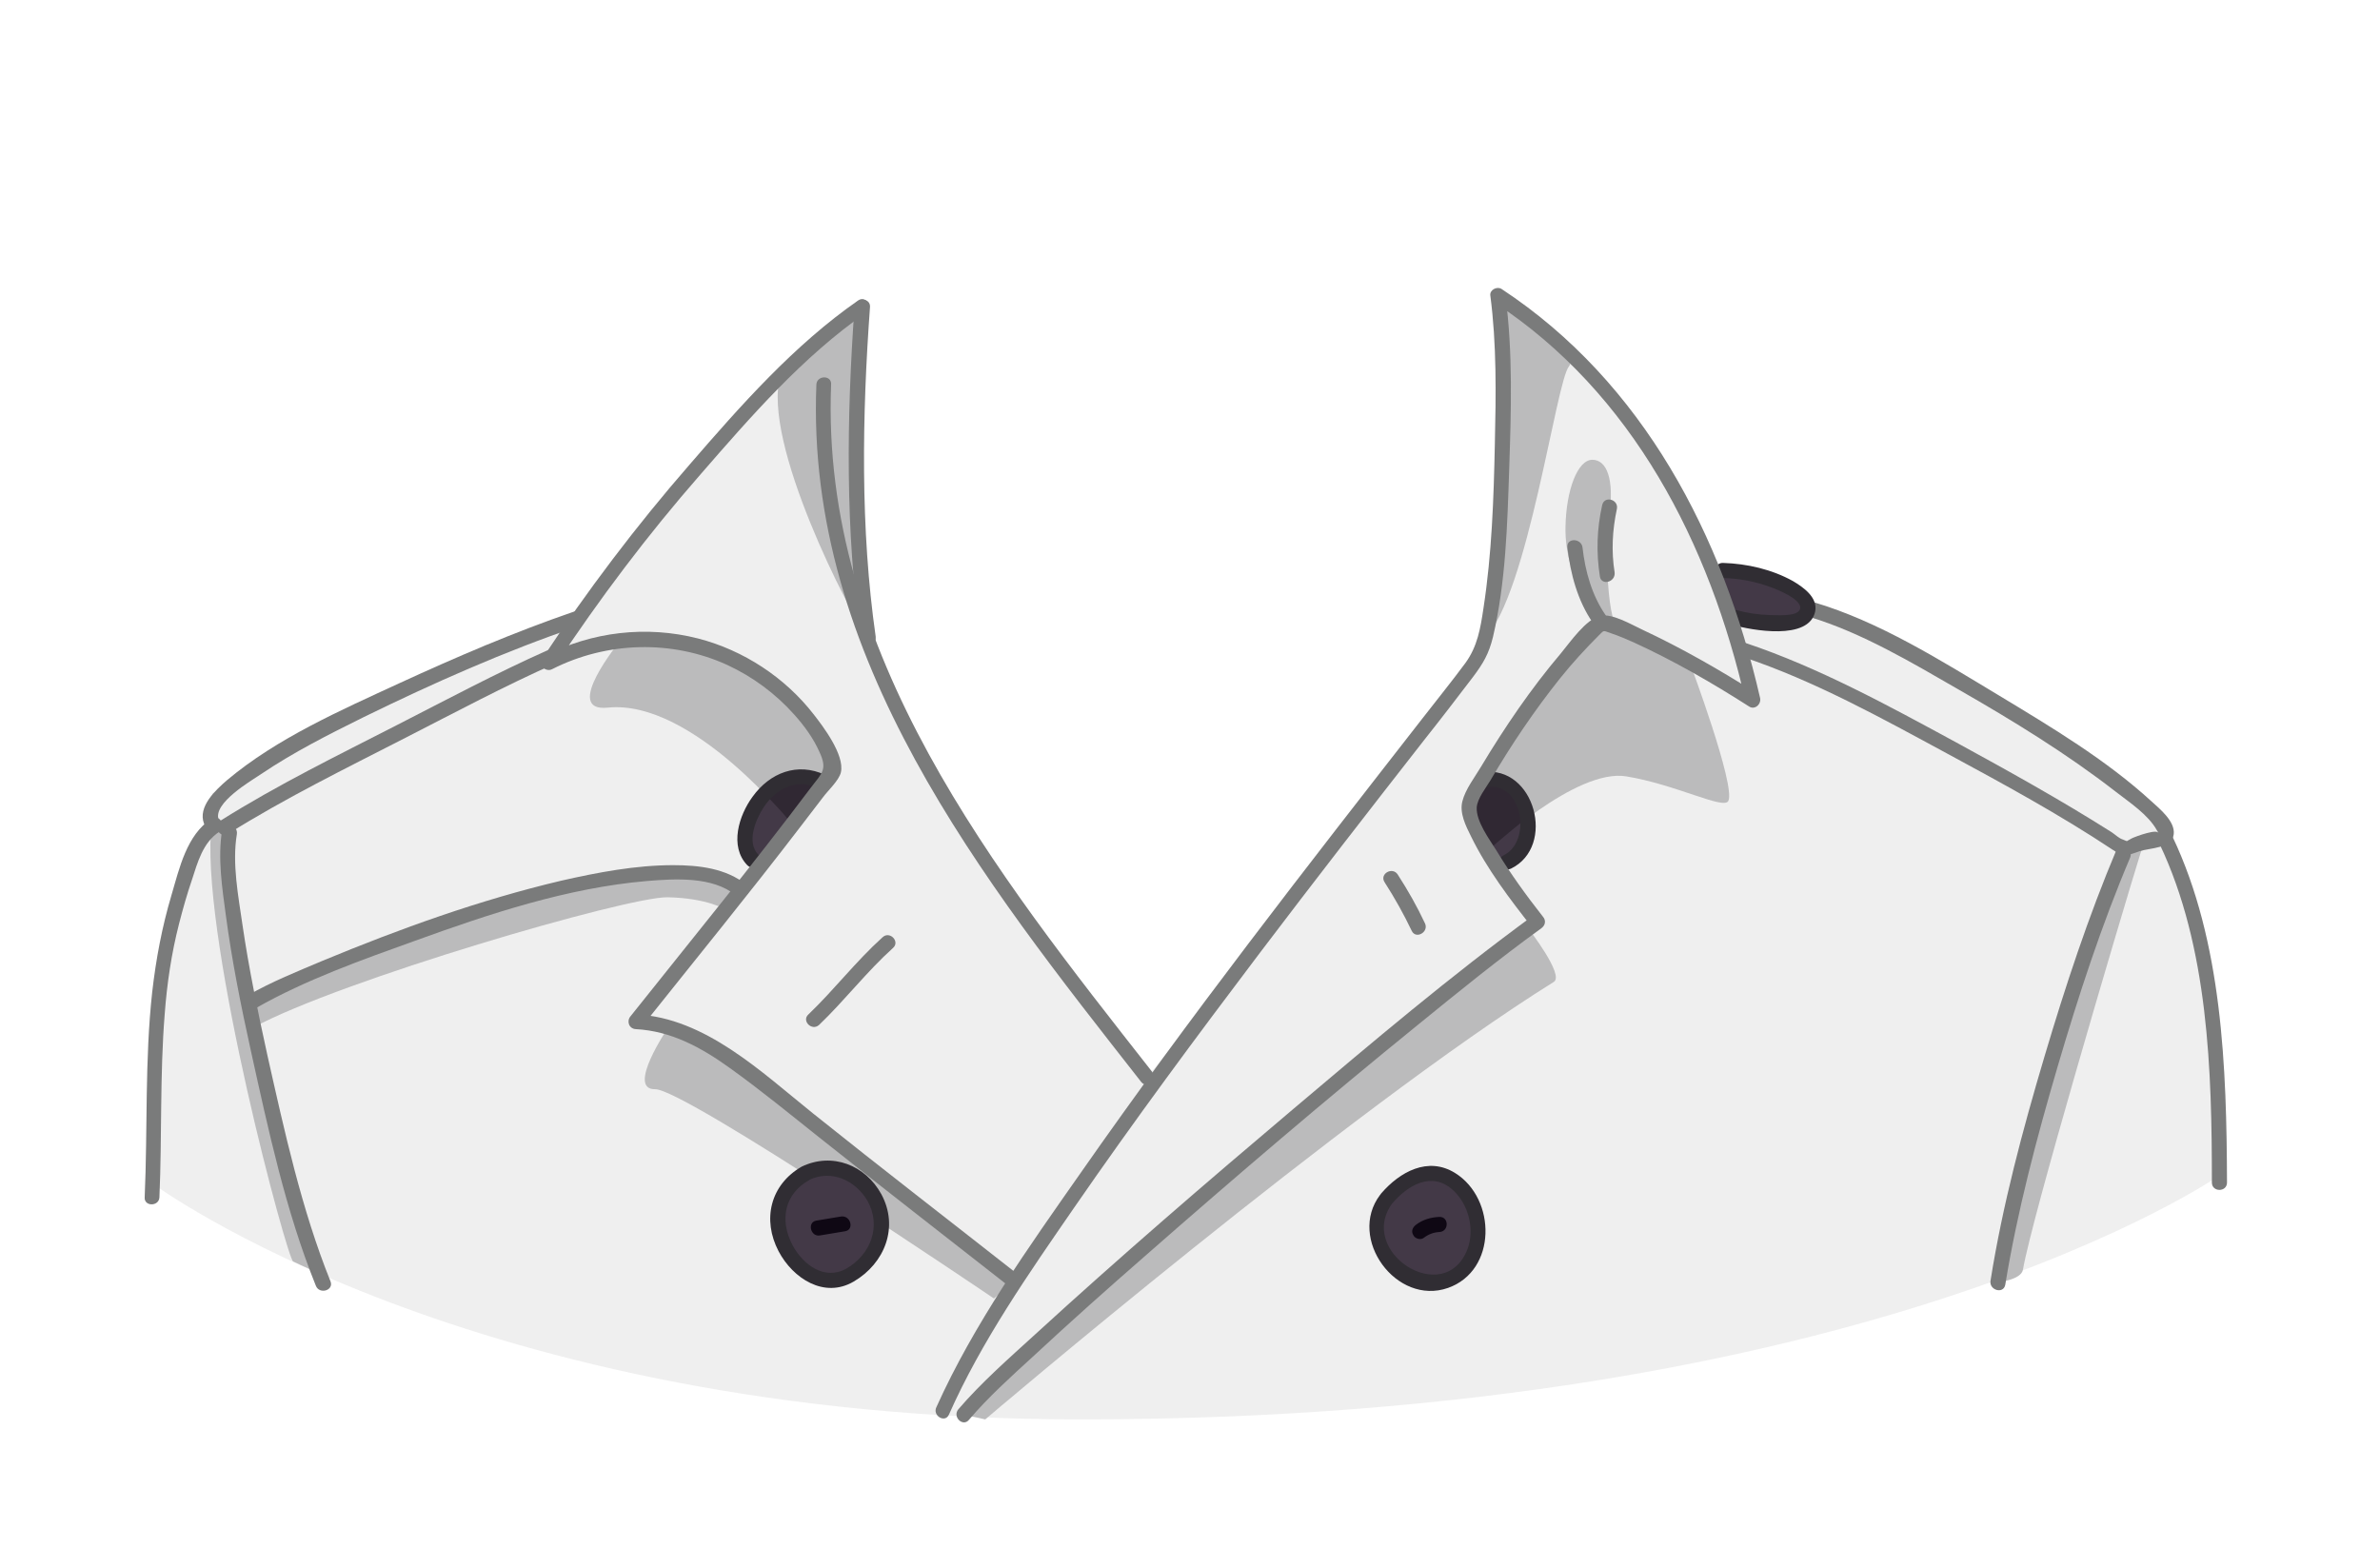 <?xml version="1.0" encoding="utf-8"?>
<!-- Generator: Adobe Illustrator 19.2.0, SVG Export Plug-In . SVG Version: 6.00 Build 0)  -->
<svg version="1.1" id="Layer_1" xmlns="http://www.w3.org/2000/svg" xmlns:xlink="http://www.w3.org/1999/xlink" x="0px" y="0px"
	 viewBox="0 0 630 410" style="enable-background:new 0 0 630 410;" xml:space="preserve">
<style type="text/css">
	.st0{fill:#efefef;}
	.st1{fill:#bbbbbc;}
	.st2{fill:#433947;}
	.st3{fill:#302833;}
	.st4{fill:#302D33;}
	.st5{fill:#7a7b7b;}
	.st6{fill:#0F0814;}
</style>
<g>
	<g>
		<path class="st0" d="M40.3,313.2c0.2-2,0-25.3,0-25.3s3.8-37.3,4-38.5s5.6-20.1,6.3-21.8c0.7-1.7,5.5-10.1,5.5-10.1V210l20.6-12.1
			l27.5-14.1l24.1-13l24.2-7l9-11.5l23.7-29.2l28.4-31.9l13.6-9.2l0.9,4.2l-0.9,20.5l0.9,57.1l7.1,18.7l32.7,55.6l18.4,24.6
			l17.4,22.3l17.8-21.5l24-31.1l24.7-30.6l18.4-22.6l5.7-13.2L398,140v-15V95l-1.5-16.7l9.3,5l20.3,21l13.2,18.1l9.6,17.8l4.7,10.9
			l18.7,3.3l7.5,6.9l6.4,2.3l33,16.8l20.7,12.6l20.6,12l10.8,11.5l2.2,6l6.1,16.1c0,0,2.6,10.4,2.8,11.2c0.1,0.7,3.3,20.8,3.3,20.8
			l2,40.4c0,0-92.3,64.7-301.7,64.7C124.2,375.7,40.3,313.2,40.3,313.2z"/>
	</g>
	<g>
		<path class="st1" d="M260.8,375.7c0,0,96.3-82,150.5-115.8c2.9-1.8-6.8-14.2-6.8-14.2l-64.6,52.4L281,349.3l-26.1,25.1
			L260.8,375.7z"/>
		<path class="st1" d="M394.5,224.7c0,0,22.7-21.4,36-19.2c13.3,2.2,25.8,8.9,27,6.5c2-4-10.2-36.6-10.2-36.6L423.7,165l-8.4,9.6
			l-16.9,21.6l-9.7,16.8L394.5,224.7z"/>
		<path class="st1" d="M263.1,343.7c0,0-82-55.6-89.7-55.4c-7.7,0.1,3.4-16.2,3.4-16.2l11.3,5.1l22.5,16.6l38.9,29l18.9,16.4
			L263.1,343.7z"/>
		<path class="st1" d="M209.8,218.4c0,0-26.4-33.4-48.9-31.1c-12.3,1.3,3.2-17.6,3.2-17.6l19.1,1l19.2,7.4l13,14.4l5.1,10.6
			L209.8,218.4z"/>
		<path class="st1" d="M61,220v23l5.9,26l9,40l8.5,28c0,0-5.2-2.3-6.8-3.1c-1.6-0.8-23.7-82.8-21.8-113.4C56.1,215.7,61,220,61,220z
			"/>
		<path class="st1" d="M562,225.8l-16.6,44l-13.3,52.3l-3.3,17.3c0,0,6.3-0.6,6.7-3.4c2.3-13.4,24.3-88.1,31.6-111.8
			C567.9,221.8,562,225.8,562,225.8z"/>
		<path class="st1" d="M194.8,234.7l-7-3.7h-11.1l-25.9,3.6l-44,13.4L66,265.8c0,0-0.4,6.9,1,6.2c23-12.5,99.1-34.7,109.7-34.5
			s15.5,3.3,15.5,3.3L194.8,234.7z"/>
		<path class="st1" d="M206.6,99.3c-5.2,17.6,18.5,63.3,23.1,69.6c4.6,6.3-2.7-19.2-2.7-19.2V117l1.4-35.7l-4.4,2.9
			C224,84.2,208.2,93.8,206.6,99.3z"/>
		<path class="st1" d="M415.3,97c3.4-4-16.5-18.7-16.5-18.7l-2.3,15.1l0.3,44.6L393,169C404.5,157.3,411.9,101,415.3,97z"/>
		<path class="st1" d="M423.7,165c0,0-9.7-11.4-9.3-25.7c0.2-9.6,3.2-17.6,7.1-17.6c3.9,0,5.8,5.3,4.5,14.5
			c-1.2,9.2-0.7,29.6,3.1,31.2S423.7,165,423.7,165z"/>
	</g>
	<g>
		<path class="st2" d="M199.6,227.8c-3.8-3.9-0.8-11,1.8-14.7c3.5-5.1,9.1-8.4,15.1-6.5c-0.2,0.2-0.3,0.4-0.5,0.6
			c-5.3,7-10.7,14-16.2,21C199.8,228,199.8,227.9,199.6,227.8z"/>
		<path class="st3" d="M216.6,206.6c-5.1-1.7-9.9,0.5-13.4,4.3c2.5,2.6,4.4,4.7,5.5,6.1c2.5-3.2,5-6.5,7.5-9.8
			C216.2,207,216.4,206.8,216.6,206.6z"/>
		<g>
			<path class="st4" d="M200.7,226.2c-3.2-3.4-0.6-9.4,1.5-12.6c3.2-4.8,8.6-7.7,14.2-5c2.3,1.1,4.3-2.4,2-3.5
				c-7.3-3.4-14.6-0.6-19.2,5.8c-3.6,4.9-6.2,13.1-1.4,18.1C199.7,230.9,202.5,228.1,200.7,226.2L200.7,226.2z"/>
		</g>
		<g>
			<path class="st5" d="M227.2,79.5c-17,11.8-31.1,27.8-44.6,43.4c-14.2,16.3-27.2,33.5-39.1,51.5c-1.2,1.8,1.1,3.6,2.7,2.7
				c14.4-7.3,31.6-7.8,46.3-1.1c6.7,3.1,12.8,7.6,17.7,13.1c2.7,3,5.1,6.3,6.7,9.9c2.2,4.7,0.7,5.6-2.2,9.4
				c-15.5,20.6-31.8,40.5-47.8,60.6c-1.1,1.3-0.4,3.3,1.4,3.4c9.4,0.5,17.4,4.9,24.9,10.3c8.1,5.8,15.9,12.2,23.7,18.4
				c16.6,13.2,33.4,26.2,50.1,39.3c2,1.6,4.9-1.2,2.8-2.8c-18.2-14.3-36.5-28.4-54.6-42.9c-13.6-10.9-28.5-25.3-46.8-26.2
				c0.5,1.1,0.9,2.3,1.4,3.4c14.1-17.7,28.4-35.2,42.1-53.1c2-2.6,3.9-5.1,5.9-7.7c1.3-1.8,4.3-4.5,4.8-6.7c1-4.6-4.7-12.1-7.2-15.3
				c-7.6-9.8-18.6-17-30.6-20.1c-13.7-3.5-28.1-1.8-40.6,4.6c0.9,0.9,1.8,1.8,2.7,2.7c11.7-17.7,24.5-34.7,38.5-50.7
				c13.3-15.3,27.1-31.2,43.8-42.8C231.3,81.5,229.3,78.1,227.2,79.5L227.2,79.5z"/>
		</g>
		<g>
			<path class="st5" d="M461.4,173.9c18.9,6.3,36.7,16.2,54.1,25.6c14.8,8,29.7,16.1,43.7,25.4c3,2,3.5,1.7,7.2,0.4
				c2.7-0.9,8.6-0.7,9-4.5c0.4-3.4-3.7-6.7-5.9-8.7c-12-11-26.6-19.7-40.5-28.1c-15.3-9.2-31.6-19.5-48.9-24.6
				c-2.5-0.7-3.5,3.1-1.1,3.9c13.9,4.2,27.1,12.1,39.6,19.3c14.3,8.2,28.5,16.9,41.5,27c3.6,2.8,8.5,6,10.8,10.1
				c0.2,0.4,0.5,0.7,0.4,1c0.3-1.6-6,0.7-7,1.2c-1.8,0.9-0.8,0.9-2.4,0.3c-1-0.3-2-1.3-2.9-1.9c-13.4-8.5-27.3-16.2-41.2-23.8
				c-17.9-9.7-36.3-19.8-55.7-26.3C460,169.2,459,173.1,461.4,173.9L461.4,173.9z"/>
		</g>
		<path class="st2" d="M403.4,212.8c-1.1-2.6-3-5.1-5.7-6.1c-4.4-1.6-6.7,1.1-8.8,4.8c-0.9,1.6,0.7,3.5,0.5,5.4
			c-0.2,1.9,0.8,4,1.7,5.7c0.5,0.9,0.3,1.7,1,2.4c3.5,3.5,5.6,5.6,9.4,1.5C404.9,222.9,405.2,217.3,403.4,212.8z"/>
		<path class="st3" d="M404.3,216.5c-0.2-1.3-0.5-2.6-1-3.8c-1.1-2.6-3-5.1-5.7-6.1c-2.5-0.9-4.3-0.5-5.8,0.8l-3.2,5.5l5.7,11.7
			C394.5,224.7,398.6,220.8,404.3,216.5z"/>
		<path class="st2" d="M478.4,162.2c-1.1,2.3-7.7,1.7-9.7,1.6c-3.5-0.1-7.1-0.6-10.5-1.6c-0.2,0-0.3-0.1-0.4-0.1
			c-1.2-3.4-2.4-6.8-3.7-10.1c5.1,0.1,10.1,1.1,14.9,2.9C471.1,155.7,479.9,159.1,478.4,162.2z"/>
		<g>
			<path class="st4" d="M400,229.9c12-5.9,6.2-27.4-7.4-25.5c-2.5,0.4-1.5,4.2,1.1,3.9c9.3-1.3,11.9,14.4,4.3,18.1
				C395.7,227.6,397.7,231,400,229.9L400,229.9z"/>
		</g>
		<g>
			<path class="st4" d="M458.6,165.4c5,1.4,20.3,4.3,21.9-3.6c0.7-3.7-3.2-6.4-5.9-8c-5.6-3.1-12.1-4.6-18.5-4.8
				c-2.6-0.1-2.6,3.9,0,4c4.3,0.1,8.5,0.9,12.6,2.4c1.6,0.6,8.9,3.4,7.7,6c-0.9,1.9-6.4,1.4-8,1.4c-2.9-0.1-5.8-0.5-8.7-1.3
				C457.2,160.9,456.1,164.7,458.6,165.4L458.6,165.4z"/>
		</g>
		<g>
			<path class="st5" d="M226.2,81.3c-2.1,29.1-2.5,59.4,1.7,88.3c0.4,2.5,4.2,1.5,3.9-1.1c-4.1-28.5-3.6-58.5-1.5-87.3
				C230.4,78.7,226.4,78.7,226.2,81.3L226.2,81.3z"/>
		</g>
		<g>
			<path class="st5" d="M216.1,101.8c-2.9,72.3,43.9,130.9,86,184.6c1.6,2,4.4-0.8,2.8-2.8c-41.5-52.9-87.7-110.6-84.9-181.8
				C220.2,99.2,216.2,99.3,216.1,101.8L216.1,101.8z"/>
		</g>
		<g>
			<path class="st5" d="M251.2,374.4c8.6-19.4,21.1-37.3,33.1-54.7c15.8-22.9,32.4-45.3,49.2-67.5c14.4-19,29-37.8,43.7-56.6
				c4.3-5.4,8.5-10.9,12.7-16.4c2.7-3.6,4.2-6.1,5.3-10.6c3.4-14.5,3.8-29.8,4.3-44.6c0.5-15.1,1-30.7-1-45.7c-1,0.6-2,1.2-3,1.7
				c36.7,24,57.1,64,66.6,105.8c1-0.8,2-1.5,2.9-2.3c-9.8-6.2-19.9-12-30.4-16.9c-2.8-1.3-7.8-4.3-11-3.6c-3.8,0.9-8,7-10.4,9.9
				c-7.9,9.3-14.9,19.6-21.2,30.1c-1.6,2.7-4.1,5.9-4.9,9.1c-0.8,3.1,0.9,6.5,2.3,9.3c4.2,8.6,10.2,16.5,16.1,24
				c0.1-1,0.3-2.1,0.4-3.1c-21.9,16-42.7,33.6-63.4,51.1c-23.2,19.6-46.2,39.4-68.6,59.9c-6.9,6.3-14.1,12.6-20.2,19.7
				c-1.7,2,1.2,4.8,2.8,2.8c5.1-6,11.1-11.4,16.9-16.7c9.9-9.2,19.9-18.1,30.1-27c23.6-20.7,47.5-41.1,71.9-60.9
				c10.7-8.7,21.4-17.4,32.6-25.5c1.1-0.8,1.3-2.1,0.4-3.1c-4.4-5.6-8.6-11.4-12.3-17.5c-1.8-2.9-5.4-7.7-5.2-11.4
				c0.2-2.4,2.4-5.1,3.6-7.1c5.5-9.4,11.7-18.6,18.5-27.1c3.2-4,6.7-7.8,10.3-11.4c1.4-1.4,1-1.2,3.1-0.5c2.1,0.7,4.2,1.6,6.2,2.5
				c10.5,4.8,20.7,10.7,30.4,16.9c1.5,1,3.3-0.6,2.9-2.3c-9.8-42.8-30.9-83.5-68.4-108.2c-1.2-0.8-3.2,0.2-3,1.7
				c1.7,12.9,1.5,26.2,1.2,39.3c-0.3,14.5-0.8,29.1-3,43.4c-0.8,5.4-1.6,10.2-4.8,14.6c-3.7,5-7.6,9.8-11.4,14.7
				c-30.8,39.5-61.7,79.1-90.4,120.2c-13.8,19.7-28.3,40-38.2,62C246.7,374.7,250.2,376.8,251.2,374.4L251.2,374.4z"/>
		</g>
		<g>
			<path class="st5" d="M60.4,220.7c15-9.4,31.1-17.3,46.9-25.4c13.1-6.7,26.2-13.7,39.7-19.7c2.3-1,0.3-4.5-2-3.5
				c-13.5,6-26.6,13-39.7,19.7c-15.8,8.1-31.8,15.9-46.9,25.4C56.2,218.6,58.2,222.1,60.4,220.7L60.4,220.7z"/>
		</g>
		<g>
			<path class="st5" d="M58.8,219.7c-1.2,7.4,0,15.3,1,22.7c1.6,12,4,23.9,6.6,35.7c4.6,20.8,9.2,42.4,17.2,62.2
				c0.9,2.4,4.8,1.3,3.9-1.1c-7.7-19.1-12.2-39.8-16.7-59.8c-2.5-11.4-4.9-22.9-6.6-34.5c-1.1-7.7-2.8-16.3-1.5-24.1
				C63.1,218.3,59.2,217.2,58.8,219.7L58.8,219.7z"/>
		</g>
		<g>
			<path class="st5" d="M67.8,266.8c13.2-7.5,27.9-12.7,42.1-17.8c19.6-7.1,40.3-14,61.3-15.8c7.4-0.6,17.4-1.3,23.6,3.8
				c2,1.6,4.8-1.2,2.8-2.8c-5.4-4.4-12.7-5.2-19.4-5.2c-9.9,0-19.9,1.9-29.6,4.1c-21.6,5.1-42.7,12.7-63.2,21.2
				c-6.6,2.8-13.4,5.5-19.7,9.1C63.5,264.6,65.5,268.1,67.8,266.8L67.8,266.8z"/>
		</g>
		<g>
			<path class="st5" d="M216.8,271.3c6.8-6.5,12.6-14.1,19.6-20.4c1.9-1.7-0.9-4.6-2.8-2.8c-7,6.3-12.8,13.9-19.6,20.4
				C212.1,270.2,214.9,273,216.8,271.3L216.8,271.3z"/>
		</g>
		<g>
			<path class="st5" d="M366.5,233.5c2.7,4.2,5.1,8.5,7.2,12.9c1.1,2.3,4.6,0.3,3.5-2c-2.1-4.5-4.5-8.7-7.2-12.9
				C368.6,229.3,365.1,231.3,366.5,233.5L366.5,233.5z"/>
		</g>
		<g>
			<path class="st5" d="M425,162.8c-3.6-5.2-5.4-11.6-6.1-17.9c-0.3-2.5-4.3-2.6-4,0c0.8,7,2.7,14.1,6.7,19.9
				C423,166.9,426.4,164.9,425,162.8L425,162.8z"/>
		</g>
		<g>
			<path class="st5" d="M424.1,133.7c-1.4,6.3-1.6,12.5-0.6,18.9c0.4,2.5,4.2,1.5,3.9-1.1c-0.9-5.6-0.6-11.2,0.6-16.8
				C428.5,132.2,424.7,131.1,424.1,133.7L424.1,133.7z"/>
		</g>
		<g>
			<path class="st5" d="M560.3,224.8c-7.5,17.8-13.6,36.3-19.1,54.8c-5.8,19.5-11.1,39.3-14.3,59.4c-0.4,2.5,3.4,3.6,3.9,1.1
				c3.2-19.6,8.3-38.8,13.9-57.9c5.5-18.7,11.6-37.4,19.2-55.3C564.7,224.5,561.3,222.5,560.3,224.8L560.3,224.8z"/>
		</g>
		<g>
			<path class="st5" d="M571.7,223.5c12.9,27.2,13.8,60,13.8,89.5c0,2.6,4,2.6,4,0c-0.1-30.3-1.2-63.7-14.4-91.5
				C574.1,219.1,570.6,221.1,571.7,223.5L571.7,223.5z"/>
		</g>
		<g>
			<path class="st5" d="M42.2,316.9c0.7-16.1,0.1-32.4,1.4-48.5c0.6-8.1,1.8-16.1,3.8-23.9c1-3.9,2.1-7.8,3.4-11.6
				c1.5-4.6,2.9-9.9,7.2-12.7c2.1-1.4,0.1-4.9-2-3.5c-6.6,4.3-8.5,13.1-10.6,20.2c-2.5,8.4-4.1,16.9-5.1,25.6
				c-2,18.1-1.2,36.3-2,54.4C38.1,319.4,42.1,319.4,42.2,316.9L42.2,316.9z"/>
		</g>
		<g>
			<path class="st5" d="M57.9,217c-1.7-4.4,8.7-10.4,11.2-12.1c8.6-5.8,17.9-10.5,27.2-15.1c18.4-9,37.3-17.4,56.7-24
				c2.4-0.8,1.4-4.7-1.1-3.9c-15.7,5.4-31.1,12-46.1,18.9c-15.6,7.2-32.5,14.6-45.7,25.7c-3,2.6-7.8,7-6.1,11.5
				C54.9,220.4,58.8,219.4,57.9,217L57.9,217z"/>
		</g>
		<path class="st2" d="M213.2,310.5c-17.1,9-1.1,34.3,11.1,27.4C244,326.7,227.6,302.9,213.2,310.5z"/>
		<path class="st2" d="M367,317.3c-9.6,11.8,7.8,29.4,19.5,19.4C399.8,325.5,383,297.8,367,317.3z"/>
		<g>
			<path class="st4" d="M212.2,308.8c-8.3,4.8-10.5,14-6.1,22.4c3.8,7.2,12.1,12.6,19.9,8c8.2-4.8,12-14.4,7.3-23.1
				C229.1,308.4,220.3,304.9,212.2,308.8c-2.3,1.1-0.3,4.6,2,3.5c5.9-2.8,12.2,0.1,15.4,5.5c3.8,6.7,0.9,14.3-5.6,18
				c-5.7,3.2-11.4-1-14.2-6.2c-3.5-6.6-2.2-13.6,4.5-17.3C216.5,310.9,214.5,307.5,212.2,308.8z"/>
		</g>
		<g>
			<path class="st4" d="M365.3,316.3c-8.7,11.5,4.3,29.4,18,24.6c13-4.6,12.8-23.6,1.9-30.4c-7.2-4.5-14.7-0.3-19.6,5.4
				c-1.7,2,1.2,4.8,2.8,2.8c4.2-5,10.6-8.8,16.2-3.7c4.1,3.7,5.8,10.3,3.9,15.5c-6,16-29.7,0.8-19.8-12.2
				C370.3,316.3,366.8,314.3,365.3,316.3z"/>
		</g>
		<g>
			<path class="st6" d="M376.8,327.7c1.3-1,2.6-1.5,4.2-1.6c2.6-0.1,2.6-4.1,0-4c-2.2,0.1-4.4,0.7-6.2,2.1c-0.9,0.7-1.3,1.7-0.7,2.7
				C374.5,327.8,375.9,328.3,376.8,327.7L376.8,327.7z"/>
		</g>
		<g>
			<path class="st6" d="M217.1,327c2.2-0.4,4.4-0.7,6.6-1.1c2.5-0.4,1.5-4.3-1.1-3.9c-2.2,0.4-4.4,0.7-6.6,1.1
				C213.6,323.6,214.6,327.5,217.1,327L217.1,327z"/>
		</g>
	</g>
</g>
</svg>
